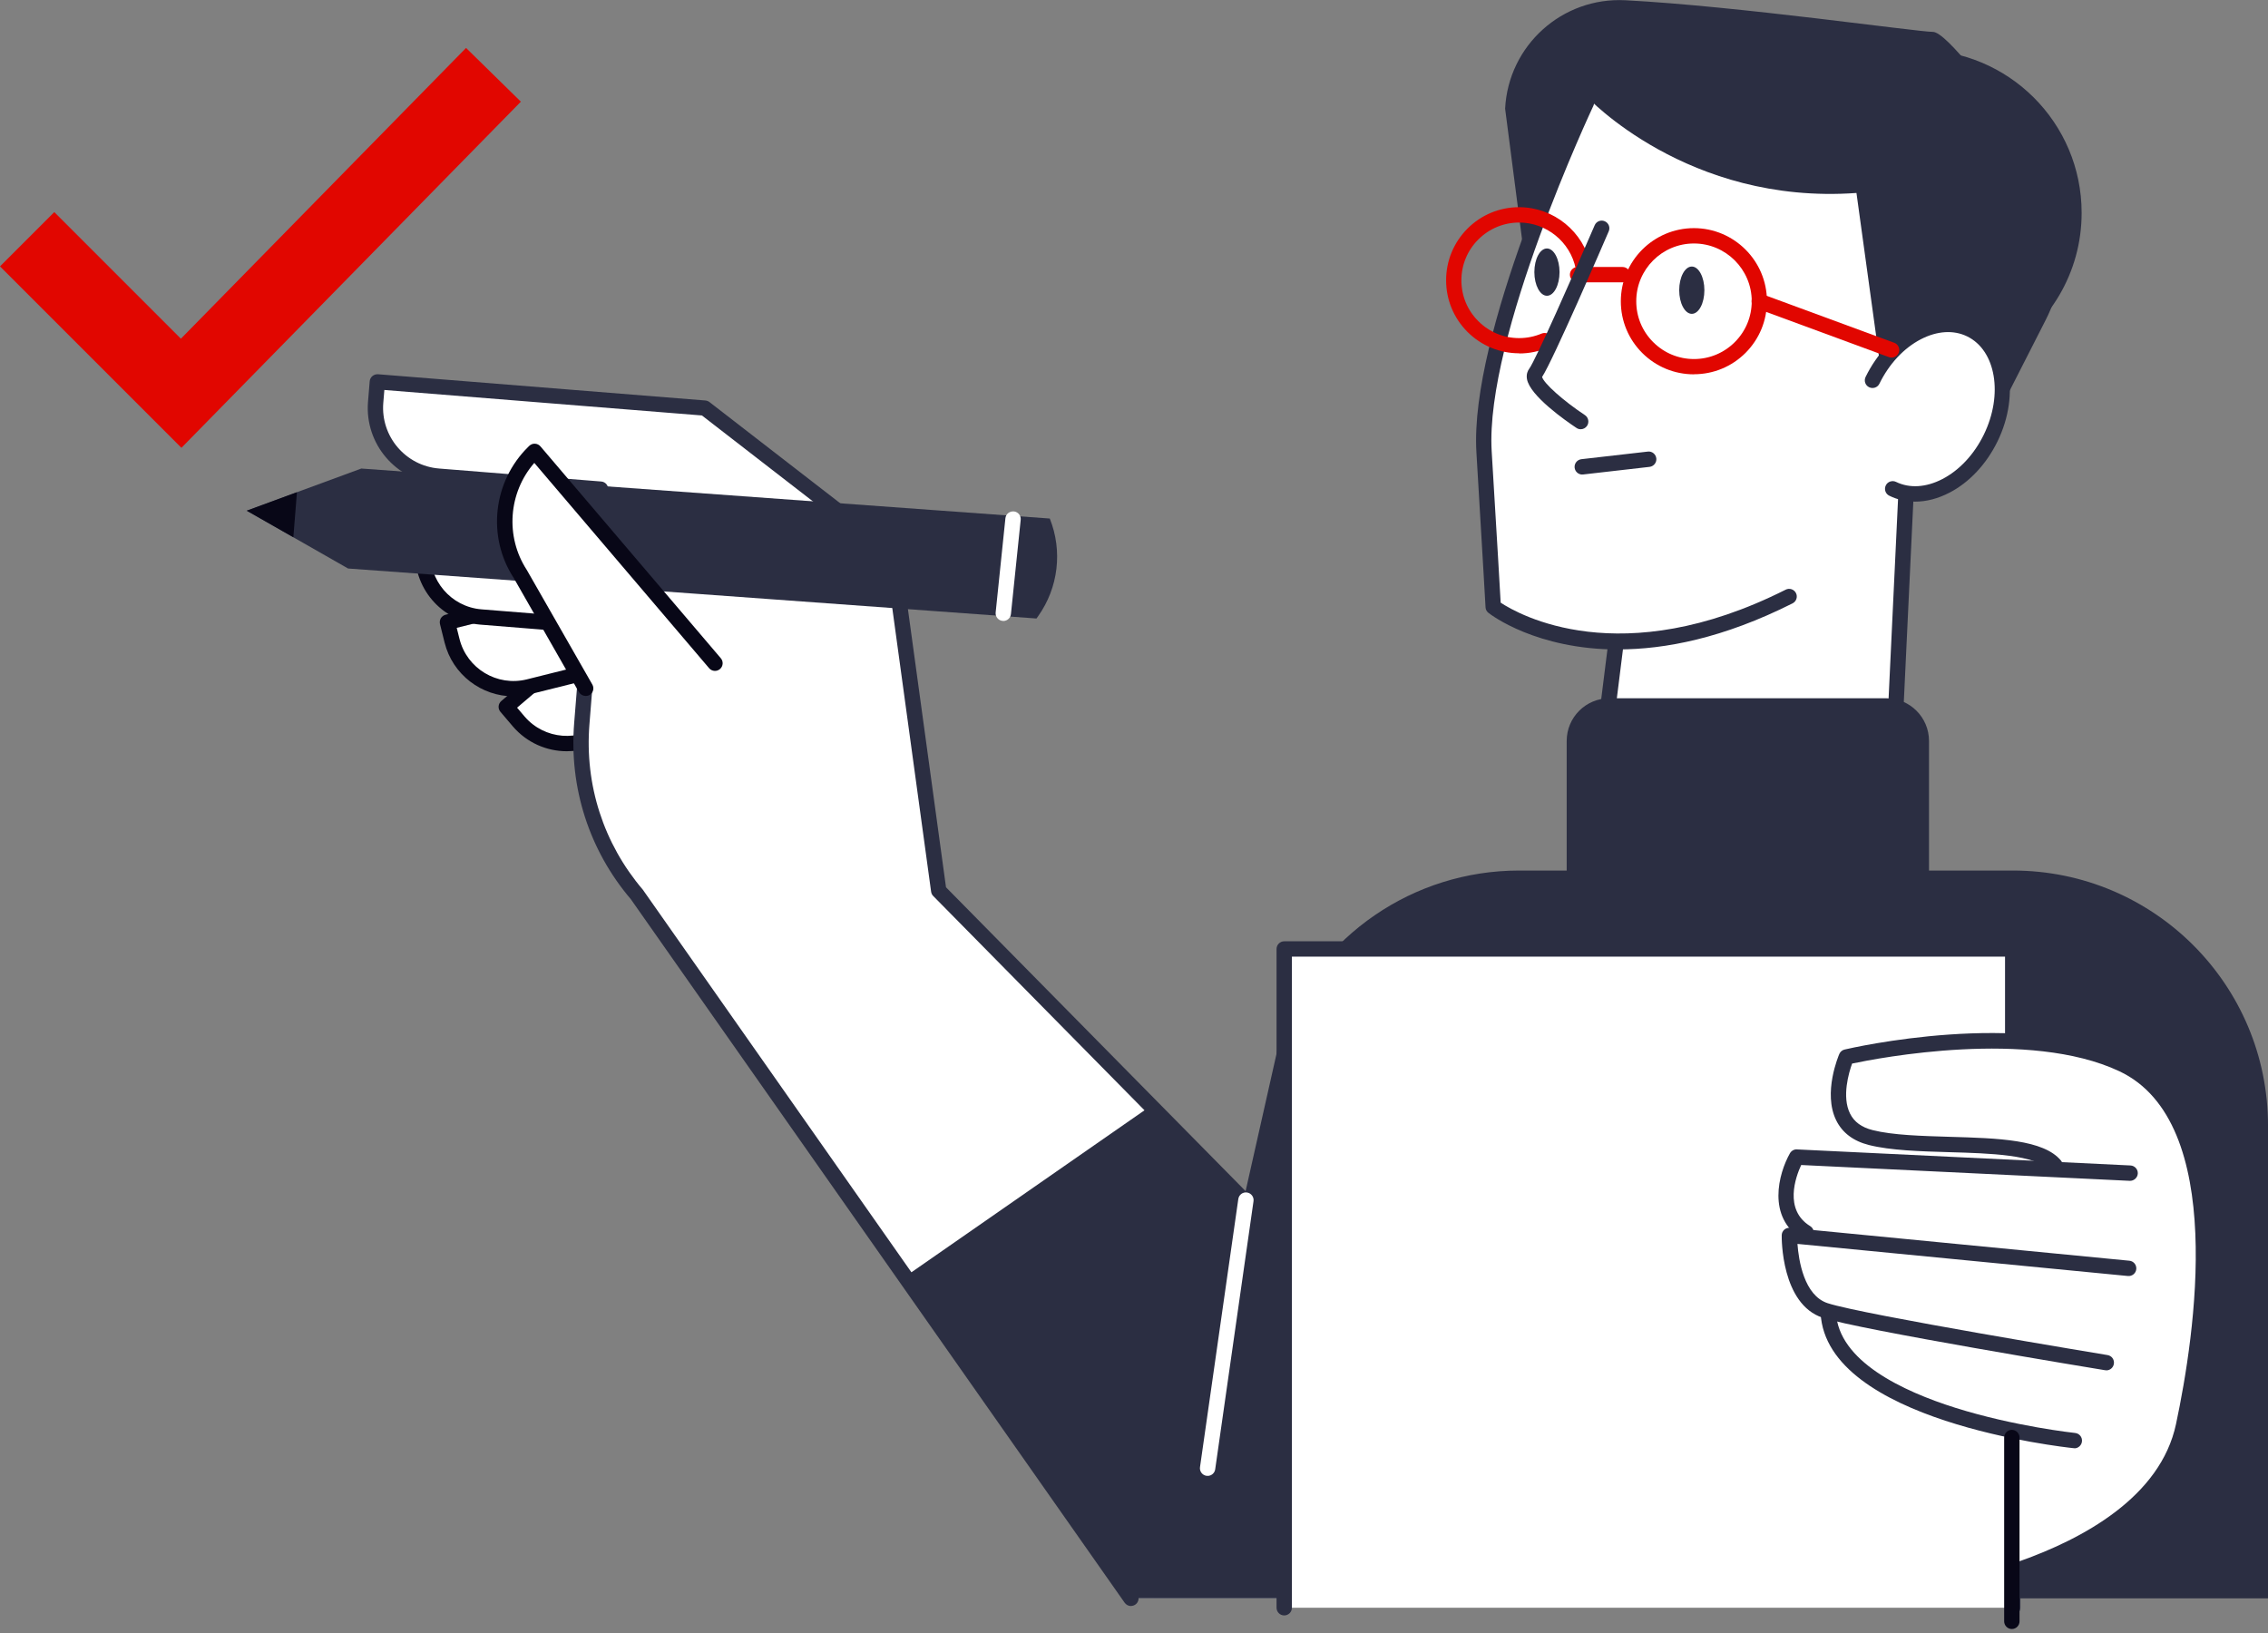 <svg width="200" height="144" viewBox="0 0 200 144" fill="none" xmlns="http://www.w3.org/2000/svg">
<rect x="0" y="0" width="200" height="144" fill="#808080" stroke="none"/>
<g clip-path="url(#clip0_1385_17425)">
<path d="M15.999 39.488L0 23.489L4.787 18.702L15.952 29.867L41.098 4.227L45.932 8.966L15.999 39.488Z" fill="#E10600"/>
<path d="M173.943 28.702C170.517 26.948 168.242 28.045 166.935 29.277C166.752 29.447 166.583 29.629 166.421 29.819C167.856 22.392 166.793 16.752 163.259 13.014C160.185 9.764 155.154 7.983 148.695 7.855C143.847 7.76 139.852 8.633 139.812 8.647C139.69 8.674 139.588 8.755 139.534 8.864C139.141 9.703 129.838 29.501 130.468 39.867C131.098 50.246 131.274 53.53 131.274 53.53C131.274 53.645 131.335 53.754 131.43 53.821C131.49 53.869 135.269 56.719 142.073 56.915L140.963 65.785C140.949 65.907 140.99 66.029 141.071 66.117C141.179 66.232 142.838 67.837 148.485 67.83C152.466 67.83 158.424 67.024 167.219 64.336C167.382 64.289 167.497 64.14 167.504 63.971L168.459 43.916C171.207 44.132 174.275 42.135 175.906 38.79C177.897 34.708 177.037 30.273 173.943 28.688V28.702Z" fill="white"/>
<path d="M169.172 4.402C165.698 4.402 162.516 5.635 160.031 7.686C169.47 10.313 176.43 19.223 176.437 29.82C176.437 30.287 176.416 30.747 176.396 31.208C180.682 28.716 183.566 24.085 183.566 18.77C183.566 10.828 177.121 4.396 169.178 4.402H169.172Z" fill="#2B2E42"/>
<path d="M166.648 38.398L175.436 37.951L180.386 28.235C182.83 23.435 182.424 17.666 179.309 13.272C175.842 8.377 171.638 2.811 170.446 2.811C169.092 2.811 153.228 0.536 143.329 0.022C137.757 -0.269 133.011 4.01 132.727 9.582L134.243 21.295L139.917 8.512C139.917 8.512 148.8 18.093 163.709 17.016L166.655 38.405L166.648 38.398Z" fill="#2B2E42"/>
<path d="M149.375 33.009C147.656 33.009 146.037 32.338 144.819 31.126C143.6 29.908 142.93 28.289 142.93 26.57C142.93 23.015 145.814 20.124 149.369 20.117C152.923 20.117 155.814 23.008 155.814 26.556C155.814 28.276 155.144 29.894 153.932 31.113C152.713 32.331 151.095 33.002 149.375 33.002V33.009ZM149.375 21.471C146.566 21.471 144.284 23.76 144.291 26.57C144.291 27.931 144.819 29.21 145.787 30.172C146.748 31.133 148.028 31.661 149.382 31.661C150.743 31.661 152.023 31.126 152.984 30.165C153.946 29.203 154.474 27.924 154.474 26.563C154.474 23.753 152.185 21.471 149.382 21.471H149.375Z" fill="#E10600"/>
<path d="M139.526 41.846C139.187 41.846 138.896 41.589 138.856 41.244C138.815 40.871 139.079 40.539 139.452 40.492L145.308 39.822C145.681 39.774 146.012 40.045 146.06 40.418C146.1 40.79 145.836 41.122 145.464 41.169L139.607 41.84C139.607 41.84 139.553 41.84 139.526 41.84V41.846Z" fill="#2B2E42"/>
<path d="M166.906 43.105C169.783 44.514 173.649 42.503 175.545 38.623C177.441 34.744 176.642 30.465 173.764 29.056C170.887 27.655 167.021 29.659 165.125 33.538L166.906 43.105Z" fill="white"/>
<path d="M168.888 44.235C168.089 44.235 167.317 44.065 166.606 43.713C166.267 43.551 166.132 43.145 166.295 42.806C166.457 42.468 166.863 42.332 167.202 42.495C168.393 43.077 169.842 42.989 171.285 42.244C172.788 41.465 174.088 40.071 174.941 38.324C176.667 34.789 176.004 30.903 173.472 29.664C172.28 29.082 170.831 29.17 169.389 29.915C167.886 30.693 166.586 32.088 165.733 33.835C165.57 34.173 165.164 34.309 164.825 34.146C164.487 33.984 164.351 33.578 164.514 33.239C165.496 31.235 166.999 29.623 168.759 28.716C170.587 27.768 172.469 27.674 174.054 28.452C177.263 30.016 178.204 34.715 176.146 38.926C175.164 40.931 173.661 42.542 171.901 43.449C170.892 43.971 169.869 44.235 168.881 44.235H168.888Z" fill="#2B2E42"/>
<path d="M139.115 24.897C138.742 24.897 138.438 24.592 138.438 24.22C138.438 23.848 138.742 23.543 139.115 23.543H143.082C143.455 23.543 143.759 23.848 143.759 24.22C143.759 24.592 143.455 24.897 143.082 24.897H139.115Z" fill="#E10600"/>
<path d="M148.078 25.589C148.078 26.74 148.579 27.675 149.189 27.675C149.805 27.675 150.299 26.74 150.299 25.589C150.299 24.438 149.798 23.504 149.189 23.504C148.579 23.504 148.078 24.438 148.078 25.589Z" fill="#2B2E42"/>
<path d="M135.305 23.995C135.305 25.147 135.806 26.081 136.415 26.081C137.031 26.081 137.525 25.147 137.525 23.995C137.525 22.845 137.024 21.91 136.415 21.91C135.799 21.91 135.305 22.845 135.305 23.995Z" fill="#2B2E42"/>
<path d="M166.812 31.534C166.738 31.534 166.656 31.52 166.575 31.493L154.902 27.194C154.55 27.065 154.374 26.672 154.503 26.327C154.632 25.975 155.024 25.792 155.37 25.928L167.042 30.227C167.394 30.356 167.57 30.748 167.442 31.094C167.34 31.364 167.083 31.534 166.805 31.534H166.812Z" fill="#E10600"/>
<path d="M142.7 57.273C135.503 57.273 131.515 54.246 131.258 54.043C131.102 53.922 131.007 53.745 131 53.549C131 53.549 130.817 50.265 130.195 39.886C129.565 29.445 138.895 9.587 139.288 8.747C139.45 8.409 139.85 8.267 140.188 8.422C140.527 8.585 140.669 8.984 140.513 9.323C140.418 9.526 130.933 29.709 131.542 39.798C132.063 48.349 132.273 52.087 132.334 53.143C133.891 54.172 142.91 59.325 157.467 51.999C157.799 51.829 158.205 51.965 158.374 52.297C158.544 52.628 158.408 53.035 158.076 53.204C151.969 56.278 146.817 57.266 142.7 57.266V57.273Z" fill="#2B2E42"/>
<path d="M167.108 64.64C167.108 64.64 167.087 64.64 167.074 64.64C166.702 64.619 166.41 64.301 166.431 63.929L167.392 43.691C167.412 43.319 167.737 43.028 168.103 43.048C168.475 43.068 168.767 43.386 168.746 43.759L167.785 63.996C167.765 64.362 167.467 64.64 167.108 64.64Z" fill="#2B2E42"/>
<path d="M141.362 66.523C141.362 66.523 141.308 66.523 141.274 66.523C140.902 66.476 140.638 66.137 140.685 65.765L141.829 56.624C141.877 56.252 142.215 55.995 142.588 56.035C142.96 56.083 143.224 56.421 143.177 56.794L142.033 65.934C141.992 66.273 141.701 66.53 141.362 66.53V66.523Z" fill="#2B2E42"/>
<path d="M133.969 31.154C132.249 31.154 130.631 30.484 129.412 29.272C128.194 28.053 127.523 26.435 127.523 24.715C127.523 22.995 128.194 21.377 129.406 20.159C130.624 18.94 132.243 18.27 133.962 18.27C137.009 18.27 139.663 20.429 140.279 23.415C140.354 23.781 140.117 24.14 139.751 24.214C139.386 24.289 139.027 24.052 138.952 23.686C138.472 21.33 136.373 19.624 133.962 19.624C132.601 19.624 131.322 20.159 130.36 21.12C129.399 22.081 128.871 23.361 128.871 24.722C128.871 26.083 129.399 27.363 130.367 28.324C131.329 29.285 132.608 29.814 133.962 29.814C134.653 29.814 135.317 29.678 135.946 29.414C136.292 29.272 136.691 29.428 136.833 29.773C136.982 30.118 136.82 30.511 136.474 30.66C135.682 30.998 134.836 31.168 133.969 31.168V31.154Z" fill="#E10600"/>
<path d="M139.393 37.851C139.264 37.851 139.136 37.818 139.02 37.736C138.059 37.1 134.904 34.893 134.653 33.423C134.579 32.99 134.721 32.692 134.856 32.509C135.405 31.778 138.682 24.364 140.625 19.862C140.774 19.516 141.174 19.361 141.512 19.51C141.857 19.659 142.013 20.058 141.864 20.396C141.356 21.581 136.942 31.792 135.987 33.241C136.136 33.803 137.856 35.34 139.765 36.606C140.077 36.816 140.158 37.235 139.955 37.547C139.826 37.743 139.609 37.851 139.393 37.851Z" fill="#2B2E42"/>
<path d="M166.343 61.574H141.921C139.842 61.574 138.156 63.26 138.156 65.339V77.756C138.156 79.835 139.842 81.521 141.921 81.521H166.343C168.422 81.521 170.107 79.835 170.107 77.756V65.339C170.107 63.26 168.422 61.574 166.343 61.574Z" fill="#2B2E42"/>
<path d="M101.758 140.945H200.001V99.258C200.001 86.834 189.933 76.766 177.509 76.766H133.946C124.656 76.766 116.322 82.48 112.97 91.14L101.758 140.938V140.945Z" fill="#2B2E42"/>
<path d="M57.743 51.18L44.648 62.331L45.739 63.611C47.736 65.953 51.25 66.238 53.593 64.24L61.304 57.673L57.743 51.18Z" fill="white"/>
<path d="M49.988 66.246C48.221 66.246 46.461 65.501 45.222 64.052L44.132 62.772C43.888 62.488 43.922 62.061 44.206 61.817L57.301 50.666C57.456 50.531 57.66 50.477 57.863 50.517C58.066 50.551 58.235 50.68 58.337 50.856L61.898 57.349C62.054 57.633 61.986 57.985 61.742 58.188L54.03 64.756C52.859 65.758 51.417 66.246 49.981 66.246H49.988ZM45.601 62.407L46.251 63.172C48.005 65.23 51.099 65.474 53.15 63.727L60.442 57.518L57.544 52.237L45.594 62.407H45.601Z" fill="#080717"/>
<path d="M56.143 50.707L39.453 54.871L39.859 56.503C40.604 59.489 43.631 61.303 46.617 60.558L56.448 58.107L56.143 50.707Z" fill="white"/>
<path d="M45.273 61.404C42.469 61.404 39.917 59.501 39.206 56.664L38.8 55.033C38.759 54.857 38.786 54.674 38.874 54.518C38.969 54.362 39.118 54.254 39.294 54.207L55.984 50.043C56.18 49.995 56.39 50.036 56.553 50.158C56.715 50.28 56.817 50.469 56.823 50.672L57.128 58.073C57.142 58.391 56.925 58.682 56.614 58.757L46.782 61.208C46.275 61.336 45.767 61.397 45.273 61.397V61.404ZM40.276 55.364L40.52 56.34C41.176 58.96 43.837 60.558 46.457 59.908L55.754 57.585L55.503 51.566L40.276 55.364Z" fill="#080717"/>
<path d="M99.732 140.947L56.183 78.907C52.621 74.73 50.868 69.299 51.308 63.829L52.967 43.144L38.674 42C35.349 41.736 32.865 38.818 33.129 35.493L33.278 33.672L62.155 35.987L78.709 48.798L82.778 78.548L144.31 140.954H99.732V140.947Z" fill="white"/>
<path d="M99.732 141.623C99.522 141.623 99.312 141.521 99.177 141.332L55.628 79.292C51.965 74.993 50.177 69.461 50.631 63.773L52.236 43.766L38.613 42.676C34.916 42.378 32.154 39.135 32.452 35.438L32.601 33.623C32.614 33.447 32.702 33.278 32.838 33.163C32.973 33.048 33.149 32.994 33.332 33.001L62.209 35.316C62.338 35.33 62.466 35.377 62.568 35.458L79.122 48.269C79.264 48.377 79.352 48.539 79.379 48.715L83.422 78.242L144.798 140.486C145.062 140.75 145.055 141.183 144.798 141.44C144.534 141.704 144.101 141.698 143.843 141.44L82.298 79.014C82.196 78.913 82.128 78.777 82.108 78.628L78.073 49.156L61.898 36.636L33.894 34.389L33.799 35.533C33.562 38.485 35.769 41.078 38.721 41.315L53.014 42.459C53.387 42.486 53.664 42.818 53.637 43.191L51.978 63.875C51.552 69.21 53.224 74.39 56.691 78.459L100.281 140.553C100.497 140.858 100.423 141.285 100.118 141.494C100.003 141.576 99.861 141.616 99.732 141.616V141.623Z" fill="#2B2E42"/>
<path d="M54.578 48.101L37.434 46.727L37.299 48.406C37.055 51.473 39.344 54.161 42.411 54.404L52.506 55.217L54.578 48.108V48.101Z" fill="white"/>
<path d="M52.507 55.893C52.507 55.893 52.473 55.893 52.453 55.893L42.358 55.081C38.925 54.803 36.352 51.783 36.63 48.351L36.765 46.672C36.792 46.299 37.117 46.022 37.496 46.049L54.64 47.423C54.843 47.437 55.026 47.545 55.141 47.714C55.256 47.884 55.29 48.093 55.236 48.29L53.164 55.399C53.083 55.69 52.812 55.886 52.514 55.886L52.507 55.893ZM38.052 47.457L37.971 48.459C37.754 51.147 39.772 53.517 42.459 53.733L52.006 54.498L53.692 48.716L38.052 47.464V47.457Z" fill="#080717"/>
<path d="M92.566 45.724L31.86 41.316L21.758 45.033L30.695 50.132L91.401 54.54L91.55 54.33C93.331 51.825 93.717 48.581 92.573 45.724H92.566Z" fill="#2B2E42"/>
<path d="M88.471 54.751C88.471 54.751 88.424 54.751 88.403 54.751C88.031 54.71 87.76 54.378 87.801 54.006L88.661 45.698C88.701 45.326 89.026 45.069 89.406 45.096C89.778 45.136 90.049 45.468 90.008 45.84L89.148 54.148C89.114 54.493 88.817 54.758 88.478 54.758L88.471 54.751Z" fill="white"/>
<path d="M26.186 43.402L21.758 45.034L25.868 47.377L26.186 43.402Z" fill="#080717"/>
<path d="M63.039 58.477L47.135 39.797L47.047 39.885C44.156 42.729 43.668 47.218 45.882 50.617L51.637 60.691L63.039 58.477Z" fill="white"/>
<path d="M51.64 61.368C51.403 61.368 51.18 61.246 51.051 61.03L45.296 50.955C42.933 47.333 43.468 42.464 46.576 39.411L46.664 39.323C46.799 39.194 46.982 39.113 47.172 39.127C47.361 39.133 47.537 39.221 47.659 39.363L63.563 58.044C63.807 58.328 63.773 58.755 63.489 58.998C63.205 59.242 62.778 59.208 62.534 58.924L47.117 40.819C44.836 43.439 44.538 47.312 46.454 50.258L52.236 60.366C52.419 60.691 52.31 61.104 51.986 61.287C51.877 61.348 51.762 61.375 51.647 61.375L51.64 61.368Z" fill="#080717"/>
<path d="M101.73 97.348L80.172 112.331L99.733 140.944H144.311L101.73 97.348Z" fill="#2B2E42"/>
<path d="M106.49 130.14C106.49 130.14 106.429 130.14 106.395 130.14C106.023 130.085 105.766 129.74 105.82 129.374L109.198 105.731C109.252 105.359 109.591 105.101 109.963 105.156C110.336 105.21 110.593 105.555 110.539 105.921L107.16 129.564C107.113 129.903 106.822 130.146 106.49 130.146V130.14Z" fill="white"/>
<path d="M177.489 83.68H113.242V141.772H177.489V83.68Z" fill="white"/>
<path d="M177.488 142.451C177.116 142.451 176.811 142.146 176.811 141.774V84.358H113.924V141.774C113.924 142.146 113.62 142.451 113.247 142.451C112.875 142.451 112.57 142.146 112.57 141.774V83.681C112.57 83.309 112.875 83.004 113.247 83.004H177.488C177.86 83.004 178.165 83.309 178.165 83.681V141.774C178.165 142.146 177.86 142.451 177.488 142.451Z" fill="#2B2E42"/>
<path d="M169.079 123.307L173.575 140.308C173.575 140.308 189.805 136.686 192.554 125.717C195.302 114.749 196.156 97.355 187.184 93.861C178.206 90.374 162.83 93.218 162.83 93.218C162.83 93.218 160.657 96.644 165.254 99.284C169.845 101.925 171.558 103.841 171.558 103.841L158.585 104.065C158.585 104.065 157.38 106.245 158.477 109.745C159.573 113.246 159.668 118.974 169.086 123.32L169.079 123.307Z" fill="white"/>
<path d="M178.348 138.981C178.071 138.981 177.807 138.805 177.712 138.528C177.59 138.175 177.773 137.79 178.125 137.661C183.65 135.704 190.522 132.021 191.89 125.568C193.562 117.714 196.419 98.953 186.893 94.464C178.944 90.719 165.64 93.299 163.324 93.787C163.04 94.579 162.403 96.705 163.141 98.194C163.507 98.932 164.164 99.413 165.145 99.657C166.919 100.104 169.465 100.171 171.923 100.246C176.188 100.368 180.217 100.483 181.747 102.345C181.984 102.636 181.943 103.063 181.652 103.3C181.361 103.536 180.935 103.496 180.698 103.205C179.56 101.823 175.484 101.702 171.882 101.6C169.35 101.526 166.73 101.451 164.814 100.97C163.439 100.625 162.464 99.894 161.922 98.79C160.731 96.373 162.139 93.076 162.2 92.934C162.288 92.737 162.457 92.595 162.667 92.548C163.304 92.399 178.348 88.946 187.462 93.238C191.768 95.263 198.234 102.196 193.21 125.846C191.707 132.915 184.422 136.869 178.572 138.934C178.497 138.961 178.423 138.974 178.348 138.974V138.981Z" fill="#2B2E42"/>
<path d="M159.276 109.374C159.154 109.374 159.032 109.34 158.924 109.272C155.782 107.343 156.838 103.477 157.84 101.703C157.969 101.479 158.206 101.337 158.463 101.357L187.875 102.772C188.248 102.793 188.539 103.111 188.518 103.483C188.498 103.856 188.173 104.14 187.808 104.127L158.836 102.732C158.355 103.761 157.285 106.679 159.628 108.121C159.946 108.318 160.048 108.737 159.851 109.056C159.723 109.266 159.499 109.381 159.276 109.381V109.374Z" fill="#2B2E42"/>
<path d="M185.738 120.834C185.704 120.834 185.663 120.834 185.629 120.827C184.749 120.685 163.99 117.266 160.74 116.203C157.071 115.005 157.111 109.175 157.118 108.931C157.118 108.742 157.199 108.566 157.341 108.437C157.484 108.308 157.673 108.254 157.856 108.268L187.776 111.172C188.148 111.206 188.419 111.538 188.385 111.91C188.351 112.283 188.02 112.554 187.647 112.52L158.506 109.689C158.614 111.132 159.081 114.233 161.167 114.916C164.315 115.946 185.636 119.453 185.853 119.493C186.225 119.554 186.469 119.9 186.408 120.272C186.354 120.604 186.07 120.841 185.738 120.841V120.834Z" fill="#2B2E42"/>
<path d="M182.918 127.702C182.918 127.702 182.871 127.702 182.851 127.702C181.964 127.608 161.042 125.312 160.548 115.799C160.528 115.427 160.819 115.109 161.191 115.089C161.557 115.055 161.882 115.353 161.902 115.732C162.125 120.018 167.759 122.672 172.451 124.148C177.691 125.793 182.939 126.355 182.993 126.362C183.365 126.402 183.636 126.734 183.595 127.107C183.562 127.452 183.264 127.716 182.925 127.716L182.918 127.702Z" fill="#2B2E42"/>
<path d="M177.411 143.649C177.039 143.649 176.734 143.344 176.734 142.972V126.763C176.734 126.391 177.039 126.086 177.411 126.086C177.784 126.086 178.089 126.391 178.089 126.763V142.972C178.089 143.344 177.784 143.649 177.411 143.649Z" fill="#080717"/>
</g>
<defs>
<clipPath id="clip0_1385_17425">
<rect width="200" height="143.647" fill="white"/>
</clipPath>
</defs>
</svg>
